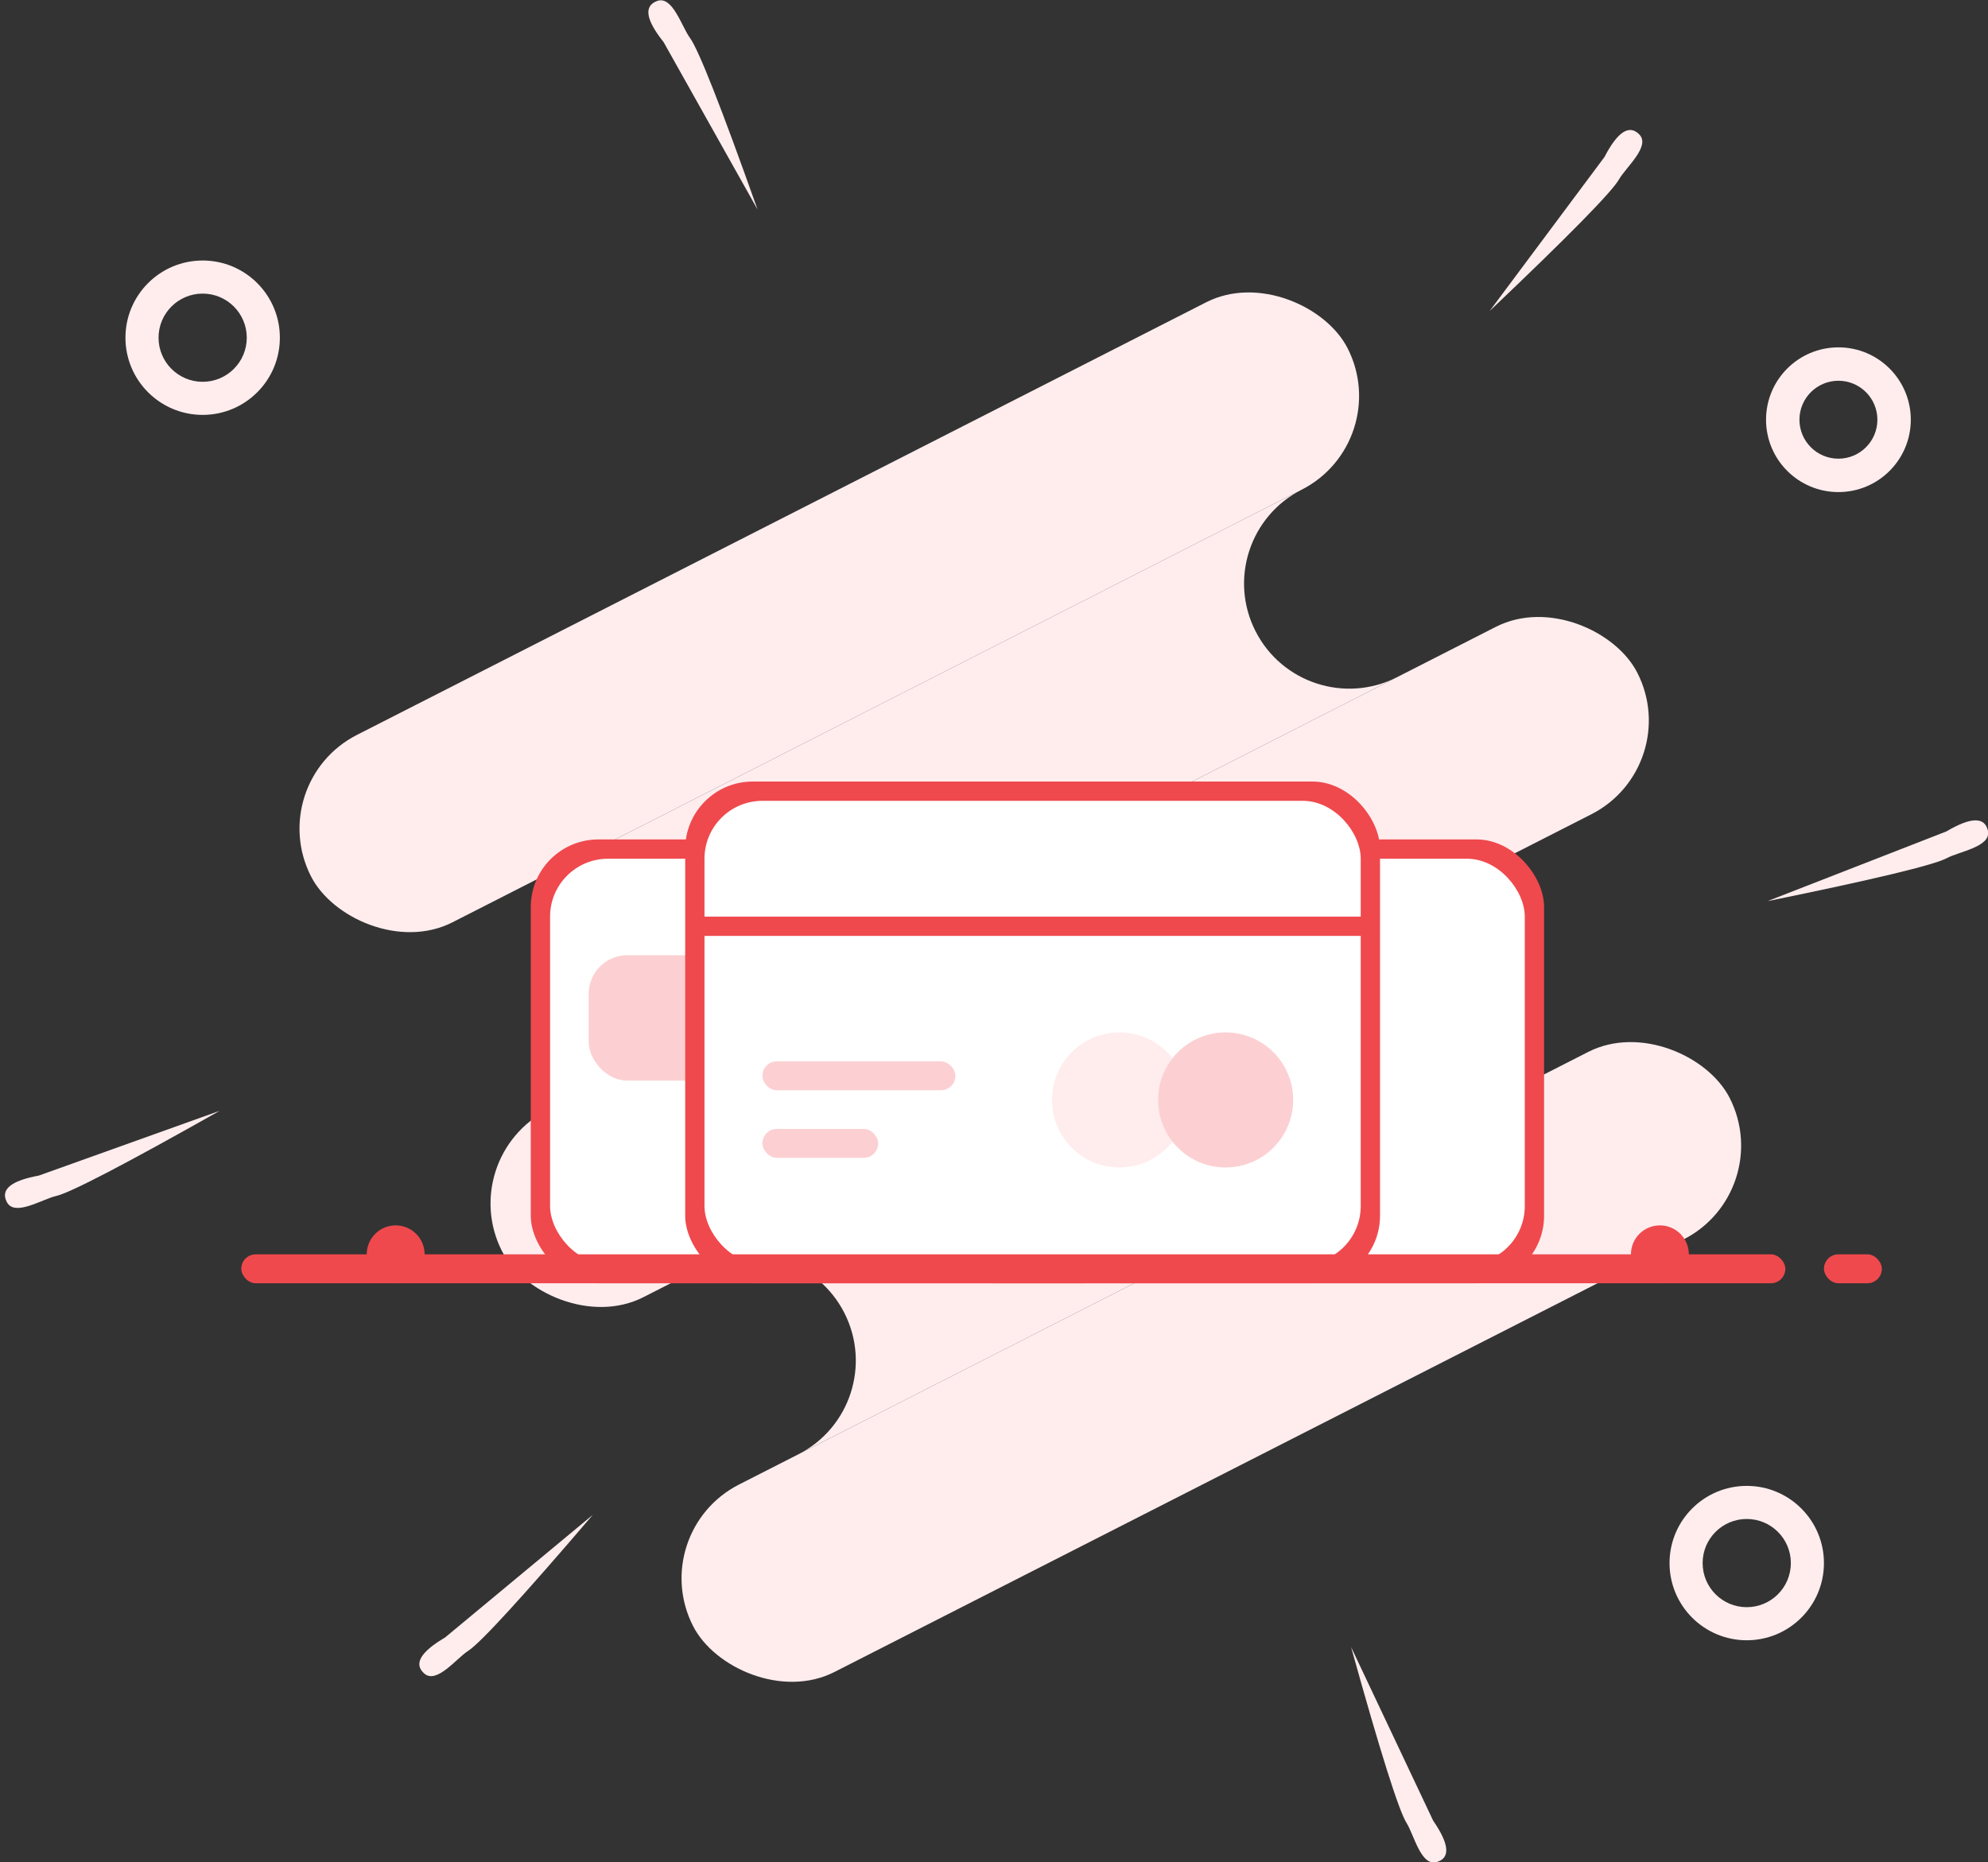 <?xml version="1.0" encoding="UTF-8"?>
<svg width="206px" height="193px" viewBox="0 0 206 193" version="1.1" xmlns="http://www.w3.org/2000/svg" xmlns:xlink="http://www.w3.org/1999/xlink">
    <rect x="0" y="0" width="206" height="193" fill="#333333" stroke="none"/>
    <!-- Generator: Sketch 46.2 (44496) - http://www.bohemiancoding.com/sketch -->
    <title>icon3</title>
    <desc>Created with Sketch.</desc>
    <defs></defs>
    <g id="Page-1" stroke="none" stroke-width="1" fill="none" fill-rule="evenodd">
        <g id="Apple-TV-Copy-2" transform="translate(-688, -3604)">
            <g id="3" transform="translate(384, 2756)">
                <g id="item3" transform="translate(304, 847)">
                    <g id="icon3">
                        <g id="Group-14-Copy" fill="#FFEDEE">
                            <g id="Group-11-Copy" transform="translate(110.578, 100.836) rotate(-27) translate(-110.578, -100.836) translate(44.078, 46.336)">
                                <rect id="Rectangle-31" x="0.778" y="0" width="120.556" height="21.8" rx="10.9"></rect>
                                <rect id="Rectangle-31-Copy-7" x="0.778" y="87.2" width="120.556" height="21.8" rx="10.9"></rect>
                                <rect id="Rectangle-31-Copy-4" x="0.778" y="43.6" width="132.037" height="21.8" rx="10.9"></rect>
                                <path d="M111.574,65.4 L10.537,65.4 L18.581,65.4 L18.581,65.4 C24.601,65.4 29.481,70.28 29.481,76.3 L29.481,76.3 L29.481,76.3 C29.481,82.32 24.601,87.2 18.581,87.2 L10.537,87.2 L111.574,87.2 L101.233,87.2 L101.233,87.2 C95.213,87.2 90.333,82.32 90.333,76.3 L90.333,76.3 L90.333,76.3 C90.333,70.28 95.213,65.4 101.233,65.4 L101.233,65.4 L111.574,65.4 Z" id="Combined-Shape"></path>
                                <path d="M15.13,21.8 L116.167,21.8 L110.419,21.8 C104.399,21.8 99.519,26.68 99.519,32.7 C99.519,38.72 104.399,43.6 110.419,43.6 L110.419,43.6 L116.167,43.6 L15.13,43.6 L27.767,43.6 C33.787,43.6 38.667,38.72 38.667,32.7 L38.667,32.7 C38.667,26.68 33.787,21.8 27.767,21.8 L27.767,21.8 L15.13,21.8 Z M15.13,43.6 L2.493,43.6 Z" id="Combined-Shape"></path>
                            </g>
                            <path d="M21,44 C16.582,44 13,40.418 13,36 C13,31.582 16.582,28 21,28 C25.418,28 29,31.582 29,36 C29,40.418 25.418,44 21,44 Z M21,40.571 C23.525,40.571 25.571,38.525 25.571,36 C25.571,33.475 23.525,31.429 21,31.429 C18.475,31.429 16.429,33.475 16.429,36 C16.429,38.525 18.475,40.571 21,40.571 Z" id="Combined-Shape-Copy-3"></path>
                            <path d="M181,171 C176.582,171 173,167.418 173,163 C173,158.582 176.582,155 181,155 C185.418,155 189,158.582 189,163 C189,167.418 185.418,171 181,171 Z M181,167.571 C183.525,167.571 185.571,165.525 185.571,163 C185.571,160.475 183.525,158.429 181,158.429 C178.475,158.429 176.429,160.475 176.429,163 C176.429,165.525 178.475,167.571 181,167.571 Z" id="Combined-Shape-Copy-4"></path>
                            <path d="M190.5,52 C186.358,52 183,48.642 183,44.5 C183,40.358 186.358,37 190.5,37 C194.642,37 198,40.358 198,44.5 C198,48.642 194.642,52 190.5,52 Z M190.5,48.538 C192.73,48.538 194.538,46.73 194.538,44.5 C194.538,42.27 192.73,40.462 190.5,40.462 C188.27,40.462 186.462,42.27 186.462,44.5 C186.462,46.73 188.27,48.538 190.5,48.538 Z" id="Combined-Shape-Copy-5"></path>
                            <path d="M183.068,94.2 L201.737,87.296 C204.313,85.835 205.748,85.835 206.044,87.296 C206.383,88.97 203.028,89.396 201.737,90.062 C200.393,90.754 194.17,92.134 183.068,94.2 Z" id="Path-14-Copy-6" transform="translate(194.568, 90.2) rotate(-1) translate(-194.568, -90.2) "></path>
                            <path d="M40.714,169.959 L59.383,163.055 C61.959,161.594 63.394,161.594 63.69,163.055 C64.029,164.729 60.674,165.155 59.383,165.821 C58.039,166.514 51.816,167.893 40.714,169.959 Z" id="Path-14-Copy-7" transform="translate(52.214, 165.959) scale(-1, 1) rotate(60) translate(-52.214, -165.959) "></path>
                            <path d="M150.323,27.618 L168.993,20.714 C171.568,19.253 173.003,19.253 173.299,20.714 C173.638,22.388 170.283,22.814 168.993,23.479 C167.648,24.172 161.425,25.552 150.323,27.618 Z" id="Path-14-Copy-8" transform="translate(161.823, 23.618) rotate(-33) translate(-161.823, -23.618) "></path>
                            <path d="M61.25,15.984 L79.919,9.08 C82.494,7.619 83.93,7.619 84.226,9.08 C84.565,10.754 81.21,11.18 79.919,11.846 C78.575,12.538 72.352,13.918 61.25,15.984 Z" id="Path-14-Copy-9" transform="translate(72.75, 11.984) rotate(-99) translate(-72.75, -11.984) "></path>
                            <path d="M133.487,186.805 L152.156,179.901 C154.732,178.44 156.167,178.44 156.463,179.901 C156.802,181.575 153.447,182.001 152.156,182.666 C150.812,183.359 144.589,184.739 133.487,186.805 Z" id="Path-14-Copy-10" transform="translate(144.987, 182.805) rotate(-275) translate(-144.987, -182.805) "></path>
                            <path d="M-0.119,124.456 L18.55,117.552 C21.125,116.091 22.561,116.091 22.857,117.552 C23.196,119.226 19.841,119.652 18.55,120.318 C17.206,121.011 10.983,122.39 -0.119,124.456 Z" id="Path-14-Copy-11" transform="translate(11.381, 120.456) scale(-1, 1) rotate(40) translate(-11.381, -120.456) "></path>
                        </g>
                        <g id="Group-17" transform="translate(25, 82)">
                            <g id="Group-13" transform="translate(36, 18)"></g>
                            <g id="Group-13-Copy" transform="translate(71, 6)">
                                <rect id="Rectangle-46-Copy-2" fill="#EF494D" x="0" y="0" width="64" height="46" rx="7"></rect>
                                <rect id="Rectangle-46-Copy-3" fill="#FFFFFF" x="2" y="2" width="60" height="42" rx="6"></rect>
                            </g>
                            <rect id="Rectangle-46-Copy-2" fill="#EF494D" x="30" y="6" width="64" height="46" rx="7"></rect>
                            <rect id="Rectangle-46-Copy-3" fill="#FFFFFF" x="32" y="8" width="60" height="42" rx="6"></rect>
                            <rect id="Rectangle-49" fill="#FCD0D2" x="36" y="18" width="18" height="13" rx="4"></rect>
                            <rect id="Rectangle-46" fill="#EF494D" x="46" y="0" width="72" height="52" rx="7"></rect>
                            <rect id="Rectangle-46-Copy" fill="#FFFFFF" x="48" y="2" width="68" height="48" rx="6"></rect>
                            <rect id="Rectangle-47" fill="#EF494D" x="47" y="14" width="70" height="2"></rect>
                            <rect id="Rectangle-48" fill="#FCD0D2" x="54" y="36" width="12" height="3" rx="1.5"></rect>
                            <rect id="Rectangle-48-Copy" fill="#FCD0D2" x="54" y="29" width="20" height="3" rx="1.5"></rect>
                            <circle id="Oval-12" fill="#FFEDEE" cx="91" cy="33" r="7"></circle>
                            <circle id="Oval-12-Copy" fill="#FCD0D2" cx="102" cy="33" r="7"></circle>
                            <rect id="Rectangle-50" fill="#EF494D" x="0" y="49" width="160" height="3" rx="1.5"></rect>
                            <circle id="Oval-13" fill="#EF494D" cx="16" cy="49" r="3"></circle>
                            <circle id="Oval-13-Copy" fill="#EF494D" cx="147" cy="49" r="3"></circle>
                            <rect id="Rectangle-51" fill="#EF494D" x="164" y="49" width="6" height="3" rx="1.5"></rect>
                        </g>
                    </g>
                </g>
            </g>
        </g>
    </g>
</svg>